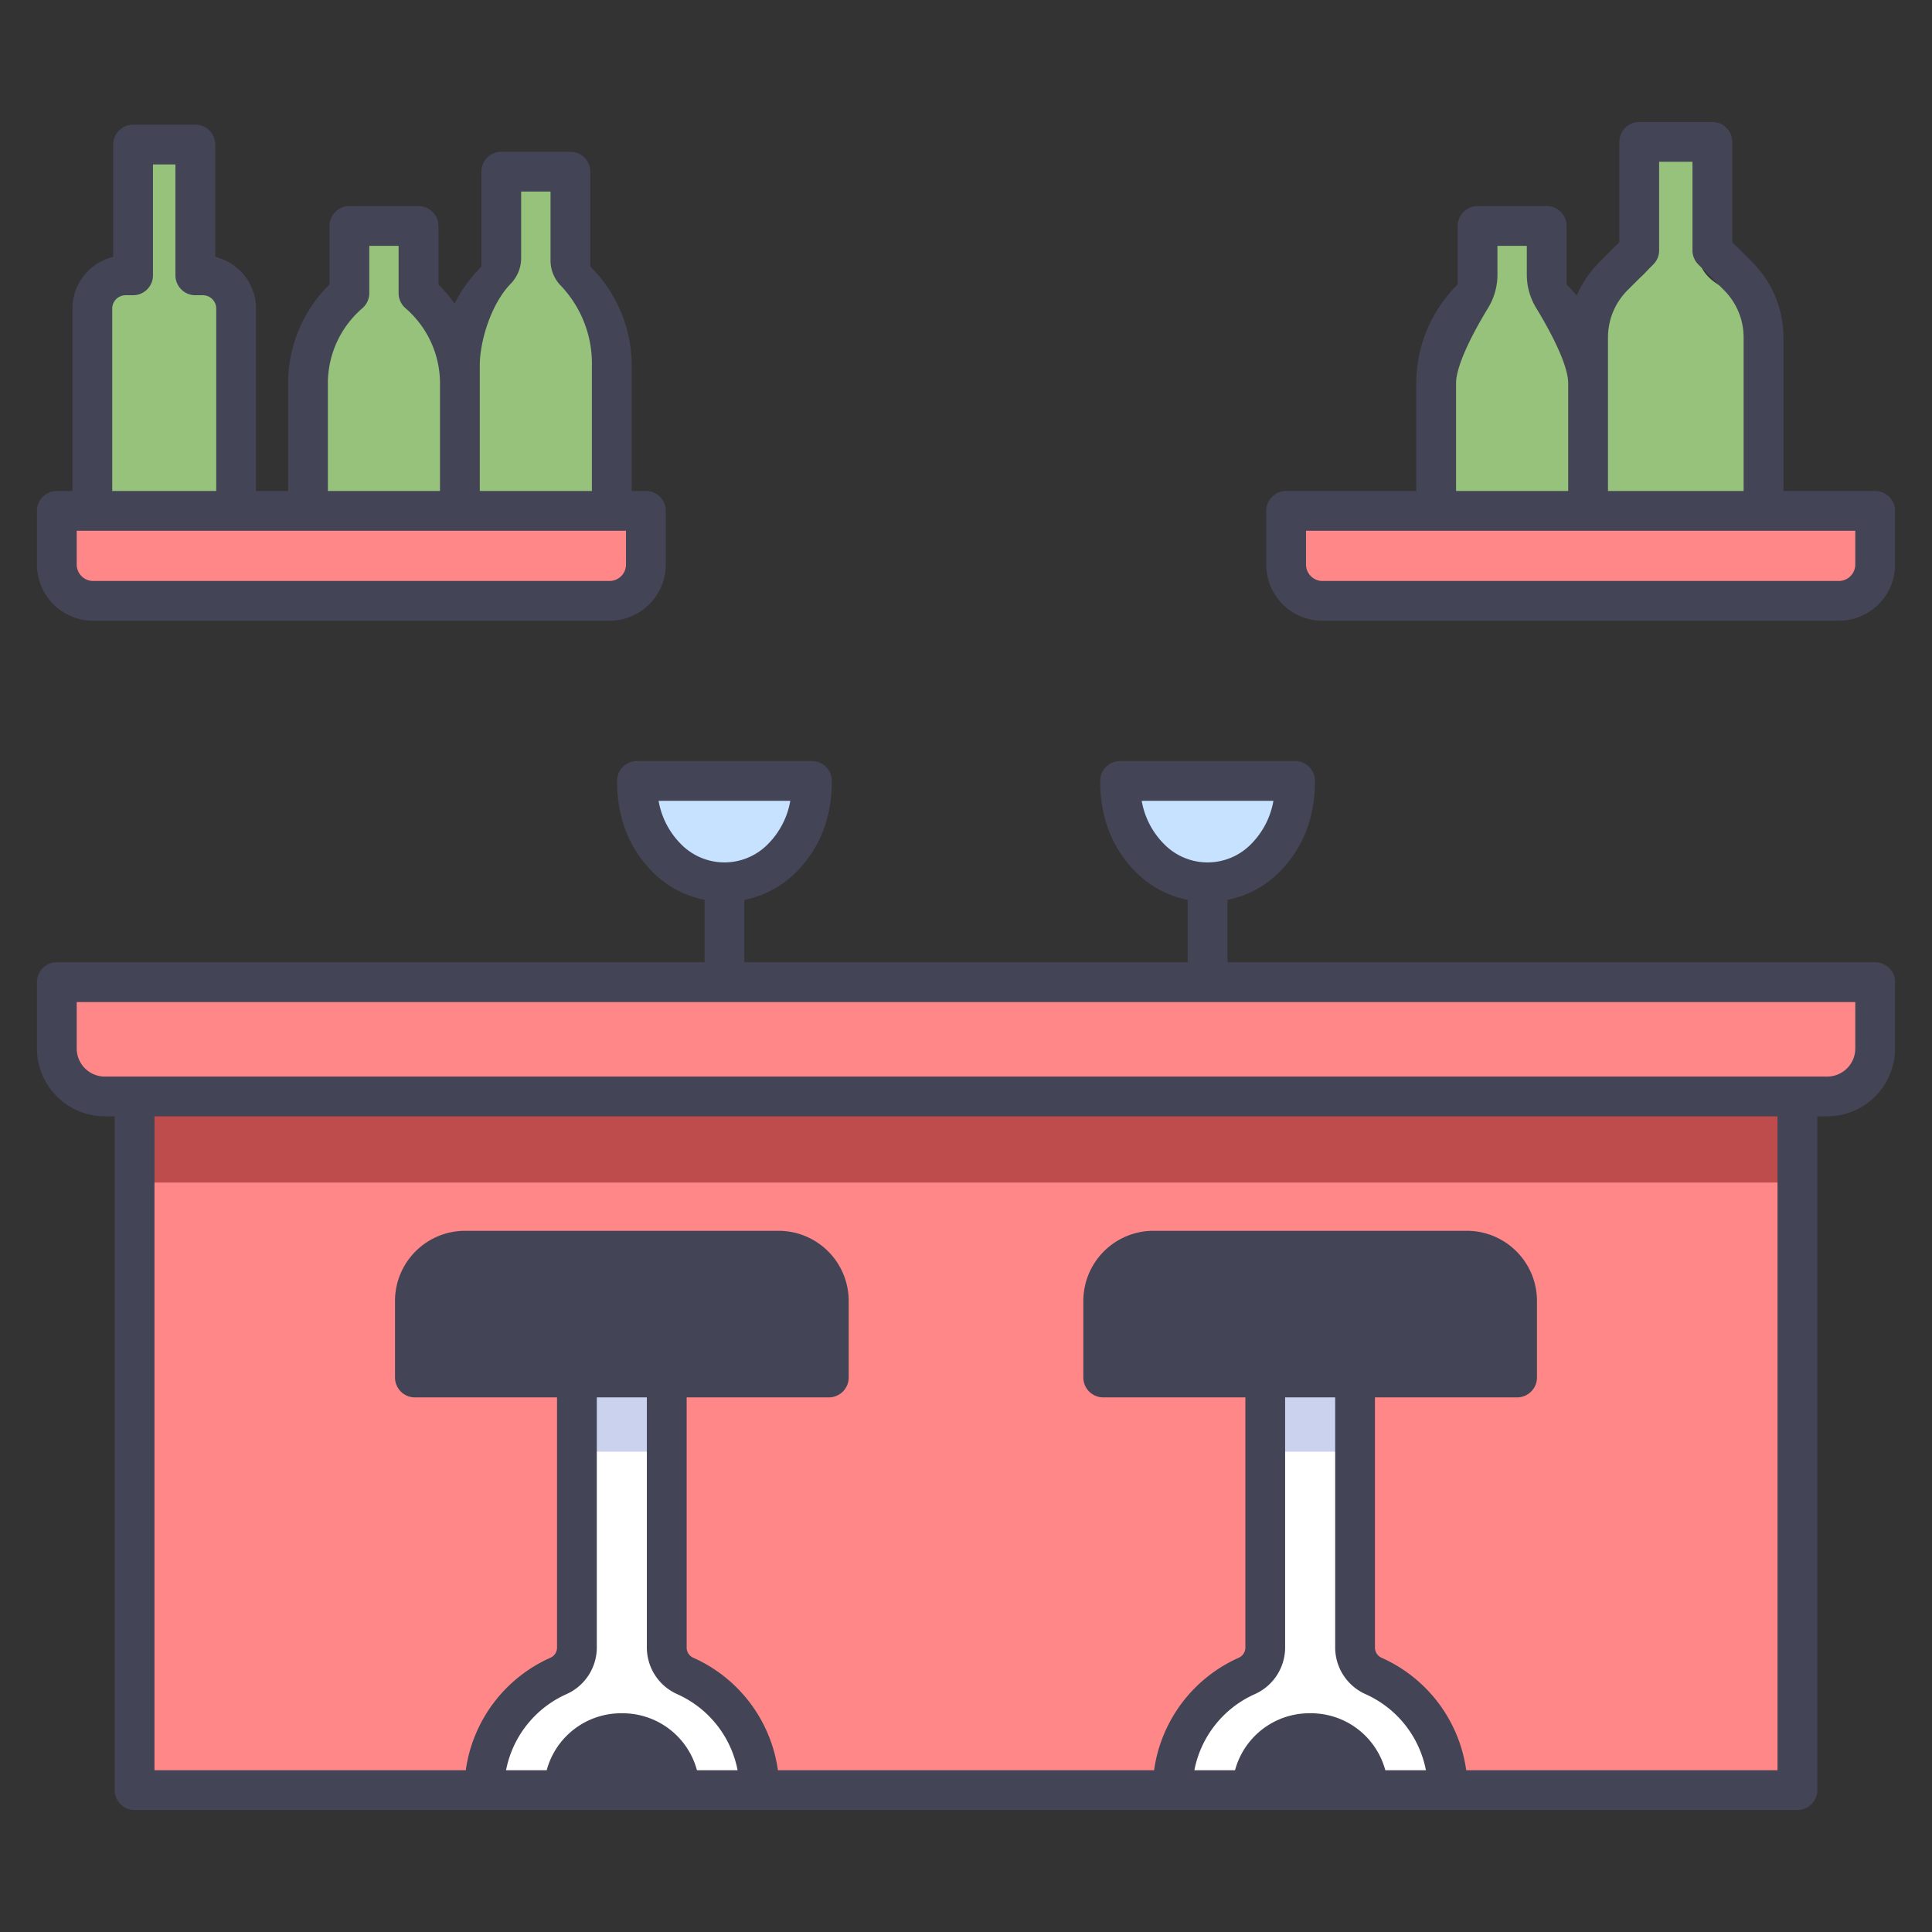 <?xml version="1.0" encoding="UTF-8" standalone="no"?> <svg id="icons" xmlns="http://www.w3.org/2000/svg" viewBox="0 0 340 340"><rect x="0" y="0" width="340" height="340" fill="#333333" stroke="none"/><path d="M112.087,137.432c0,6.435,2.427,10.776,5.353,13.671a14.246,14.246,0,0,0,20.1,0c2.927-2.9,5.353-7.236,5.353-13.671Z" style="fill:#c7e2ff"/><path d="M316.314,315.029H254.78a23.256,23.256,0,0,0-14.031,0H220.386c-4.3-1.778-9.02-1.589-14.03,0H133.644c-4.972-2.251-9.66-2.339-14.03,0H99.251c-4.35-3.123-9.067-2.737-14.031,0H23.686V208.111L170,202.34l146.314,5.771Z" style="fill:#ff8787"/><path d="M117.336,289.992V255.466a22.409,22.409,0,0,0-15.807,0v34.526a5.471,5.471,0,0,1-3.3,4.969A21.982,21.982,0,0,0,85.22,315.029H99.251a10.024,10.024,0,0,1,10.024-10.024h.314a10.024,10.024,0,0,1,10.025,10.024h14.03a21.983,21.983,0,0,0-13.006-20.068A5.47,5.47,0,0,1,117.336,289.992Z" style="fill:#fff"/><path d="M238.471,289.992V255.466a23.545,23.545,0,0,0-15.807,0v34.526a5.47,5.47,0,0,1-3.3,4.969,21.983,21.983,0,0,0-13.006,20.068h14.03a10.024,10.024,0,0,1,10.025-10.024h.314a10.024,10.024,0,0,1,10.024,10.024H254.78a21.982,21.982,0,0,0-13.007-20.068A5.471,5.471,0,0,1,238.471,289.992Z" style="fill:#fff"/><path d="M10,89.9H113.664a0,0,0,0,1,0,0v9.444a6.392,6.392,0,0,1-6.392,6.392H16.392A6.392,6.392,0,0,1,10,99.349V89.9A0,0,0,0,1,10,89.9Z" style="fill:#ff8787"/><path d="M226.336,89.9H330a0,0,0,0,1,0,0v9.444a6.392,6.392,0,0,1-6.392,6.392H232.727a6.392,6.392,0,0,1-6.392-6.392V89.9A0,0,0,0,1,226.336,89.9Z" style="fill:#ff8787"/><path d="M100.531,48.579l-.149-.131V30.208H88.214v18.24l-.149.131a20.952,20.952,0,0,0-7.133,15.749V89.905h26.732V64.328A20.952,20.952,0,0,0,100.531,48.579Z" style="fill:#97c27c"/><path d="M73.8,51.724l-.149-.131V39.766H61.482V51.593l-.149.131A20.951,20.951,0,0,0,54.2,67.473V89.905H80.932V67.473A20.954,20.954,0,0,0,73.8,51.724Z" style="fill:#97c27c"/><path d="M272.342,51.724l-.149-.131V39.766H260.025V51.593l-.149.131a20.954,20.954,0,0,0-7.133,15.749V89.905h26.732V67.473A20.951,20.951,0,0,0,272.342,51.724Z" style="fill:#97c27c"/><path d="M301.349,36.634V24.971H288.481V36.634c5.835,8.676,1.765,13.094-7.129,15.439a15.353,15.353,0,0,0-1.877,7.357V89.905h30.88V59.43a15.358,15.358,0,0,0-1.72-7.063C298.089,50.139,296.6,44.546,301.349,36.634Z" style="fill:#97c27c"/><path d="M35.7,48.455H34.375V25.445H23.424v23.01H22.1a5.852,5.852,0,0,0-5.853,5.853v35.6h25.3v-35.6A5.853,5.853,0,0,0,35.7,48.455Z" style="fill:#97c27c"/><rect x="23.686" y="187.824" width="292.629" height="20.287" style="fill:#bf4c4c"/><path d="M197.112,137.432c0,6.435,2.426,10.776,5.353,13.671a14.246,14.246,0,0,0,20.1,0c2.926-2.9,5.353-7.236,5.353-13.671Z" style="fill:#c7e2ff"/><path d="M10,172.85H330a0,0,0,0,1,0,0v11.662a8.445,8.445,0,0,1-8.445,8.445H18.445A8.445,8.445,0,0,1,10,184.513V172.85A0,0,0,0,1,10,172.85Z" style="fill:#ff8787"/><rect x="101.529" y="231.259" width="15.807" height="24.207" style="fill:#cbd2ed"/><rect x="222.664" y="231.259" width="15.807" height="24.207" style="fill:#cbd2ed"/><path d="M81.847,220.1h55.17a8.833,8.833,0,0,1,8.833,8.833v13.483a0,0,0,0,1,0,0H73.014a0,0,0,0,1,0,0V228.935A8.833,8.833,0,0,1,81.847,220.1Z" style="fill:#444457"/><path d="M202.983,220.1h55.17a8.833,8.833,0,0,1,8.833,8.833v13.483a0,0,0,0,1,0,0H194.149a0,0,0,0,1,0,0V228.935A8.833,8.833,0,0,1,202.983,220.1Z" style="fill:#444457"/><path d="M330,169.35H216.013V158.359a17.646,17.646,0,0,0,9.008-4.768c4.242-4.2,6.392-9.633,6.392-16.159a3.5,3.5,0,0,0-3.5-3.5h-30.8a3.5,3.5,0,0,0-3.5,3.5c0,6.526,2.151,11.964,6.393,16.159a17.634,17.634,0,0,0,9.009,4.768V169.35H130.988V158.359A17.653,17.653,0,0,0,140,153.591c4.241-4.2,6.392-9.633,6.392-16.159a3.5,3.5,0,0,0-3.5-3.5h-30.8a3.5,3.5,0,0,0-3.5,3.5c0,6.526,2.151,11.964,6.392,16.159a17.646,17.646,0,0,0,9.009,4.768V169.35H10a3.5,3.5,0,0,0-3.5,3.5v11.663a11.959,11.959,0,0,0,11.945,11.945h1.741V315.029a3.5,3.5,0,0,0,3.5,3.5H316.314a3.5,3.5,0,0,0,3.5-3.5V196.458h1.741A11.959,11.959,0,0,0,333.5,184.513V172.85A3.5,3.5,0,0,0,330,169.35ZM200.922,140.932H224.1a14.236,14.236,0,0,1-4,7.682,10.7,10.7,0,0,1-15.173,0A14.223,14.223,0,0,1,200.922,140.932Zm-85.025,0h23.181a14.223,14.223,0,0,1-4,7.682,10.7,10.7,0,0,1-15.172,0A14.231,14.231,0,0,1,115.9,140.932Zm6.758,170.6a13.55,13.55,0,0,0-13.066-10.024h-.314A13.549,13.549,0,0,0,96.21,311.529H89.056a18.525,18.525,0,0,1,10.6-13.374,9,9,0,0,0,5.372-8.163V245.917h8.807v44.075a9,9,0,0,0,5.371,8.163,18.526,18.526,0,0,1,10.6,13.374ZM76.514,238.917v-9.982a5.34,5.34,0,0,1,5.333-5.334h55.17a5.34,5.34,0,0,1,5.334,5.334v9.982ZM243.79,311.529a13.548,13.548,0,0,0-13.065-10.024h-.314a13.548,13.548,0,0,0-13.065,10.024H210.19a18.525,18.525,0,0,1,10.6-13.374,9,9,0,0,0,5.371-8.163V245.917h8.808v44.075a9,9,0,0,0,5.371,8.163,18.527,18.527,0,0,1,10.6,13.374Zm-46.141-72.612v-9.982a5.34,5.34,0,0,1,5.333-5.334h55.17a5.34,5.34,0,0,1,5.334,5.334v9.982Zm115.165,72.612H258.031A25.533,25.533,0,0,0,243.2,291.766a1.965,1.965,0,0,1-1.232-1.774V245.917h25.014a3.5,3.5,0,0,0,3.5-3.5V228.935A12.348,12.348,0,0,0,258.152,216.6h-55.17a12.348,12.348,0,0,0-12.333,12.334v13.482a3.5,3.5,0,0,0,3.5,3.5h25.015v44.075a1.967,1.967,0,0,1-1.232,1.774A25.534,25.534,0,0,0,203.1,311.529H136.9a25.531,25.531,0,0,0-14.827-19.763,1.967,1.967,0,0,1-1.232-1.774V245.917h25.015a3.5,3.5,0,0,0,3.5-3.5V228.935A12.348,12.348,0,0,0,137.017,216.6H81.847a12.348,12.348,0,0,0-12.333,12.334v13.482a3.5,3.5,0,0,0,3.5,3.5H98.029v44.075a1.966,1.966,0,0,1-1.233,1.774,25.533,25.533,0,0,0-14.827,19.763H27.186V196.458H312.814ZM326.5,184.513a4.951,4.951,0,0,1-4.945,4.945H18.445a4.951,4.951,0,0,1-4.945-4.945V176.35h313Z" style="fill:#444457"/><path d="M16.392,109.24h90.88a9.9,9.9,0,0,0,9.892-9.891V89.905a3.5,3.5,0,0,0-3.5-3.5h-2.5V64.328a24.455,24.455,0,0,0-7.282-17.41V30.208a3.5,3.5,0,0,0-3.5-3.5H88.214a3.5,3.5,0,0,0-3.5,3.5v16.71A24.417,24.417,0,0,0,80,53.441a24.486,24.486,0,0,0-2.847-3.378v-10.3a3.5,3.5,0,0,0-3.5-3.5H61.482a3.5,3.5,0,0,0-3.5,3.5v10.3A24.454,24.454,0,0,0,50.7,67.473V86.405H45.05v-32.1a9.37,9.37,0,0,0-7.175-9.1V25.445a3.5,3.5,0,0,0-3.5-3.5H23.424a3.5,3.5,0,0,0-3.5,3.5V45.211a9.369,9.369,0,0,0-7.174,9.1v32.1H10a3.5,3.5,0,0,0-3.5,3.5v9.444A9.9,9.9,0,0,0,16.392,109.24Zm93.772-9.891a2.9,2.9,0,0,1-2.892,2.891H16.392A2.9,2.9,0,0,1,13.5,99.349V93.405h96.664ZM84.432,64.328c0-4.307,2-10.858,5.444-14.392A6.485,6.485,0,0,0,91.714,45.4V33.708h5.168V45.769a6.371,6.371,0,0,0,1.634,4.321,19.882,19.882,0,0,1,5.648,14.238V86.405H84.432ZM57.7,67.473a17.452,17.452,0,0,1,5.938-13.116l.149-.13a3.5,3.5,0,0,0,1.2-2.634V43.266H70.15v8.327a3.5,3.5,0,0,0,1.195,2.634l.145.127a17.457,17.457,0,0,1,5.942,13.119V86.405H57.7ZM19.75,54.308A2.355,2.355,0,0,1,22.1,51.955h1.321a3.5,3.5,0,0,0,3.5-3.5V28.945h3.951v19.51a3.5,3.5,0,0,0,3.5,3.5H35.7a2.356,2.356,0,0,1,2.353,2.353v32.1H19.75Z" style="fill:#444457"/><path d="M330,86.405H313.854V59.43a18.733,18.733,0,0,0-5.529-13.342l-3.476-3.474V24.971a3.5,3.5,0,0,0-3.5-3.5H288.48a3.5,3.5,0,0,0-3.5,3.5V42.614l-3.475,3.474a18.823,18.823,0,0,0-4.023,5.949,24.489,24.489,0,0,0-1.789-1.974v-10.3a3.5,3.5,0,0,0-3.5-3.5H260.025a3.5,3.5,0,0,0-3.5,3.5v10.3a24.46,24.46,0,0,0-7.282,17.41V86.405H226.336a3.5,3.5,0,0,0-3.5,3.5v9.444a9.9,9.9,0,0,0,9.892,9.891h90.88a9.9,9.9,0,0,0,9.892-9.891V89.905A3.5,3.5,0,0,0,330,86.405ZM282.976,59.43a11.778,11.778,0,0,1,3.477-8.39l4.5-4.5a3.5,3.5,0,0,0,1.025-2.476V28.471h5.869V44.064a3.5,3.5,0,0,0,1.026,2.476l4.5,4.5a11.781,11.781,0,0,1,3.476,8.39V86.405H282.976Zm-26.733,8.043c0-3.484,3.5-9.775,5.65-13.3a11.221,11.221,0,0,0,1.632-5.84V43.266h5.168v5.065a11.221,11.221,0,0,0,1.632,5.84c2.147,3.527,5.651,9.818,5.651,13.3V86.405H256.243ZM326.5,99.349a2.9,2.9,0,0,1-2.892,2.891h-90.88a2.9,2.9,0,0,1-2.892-2.891V93.405H326.5Z" style="fill:#444457"/></svg>